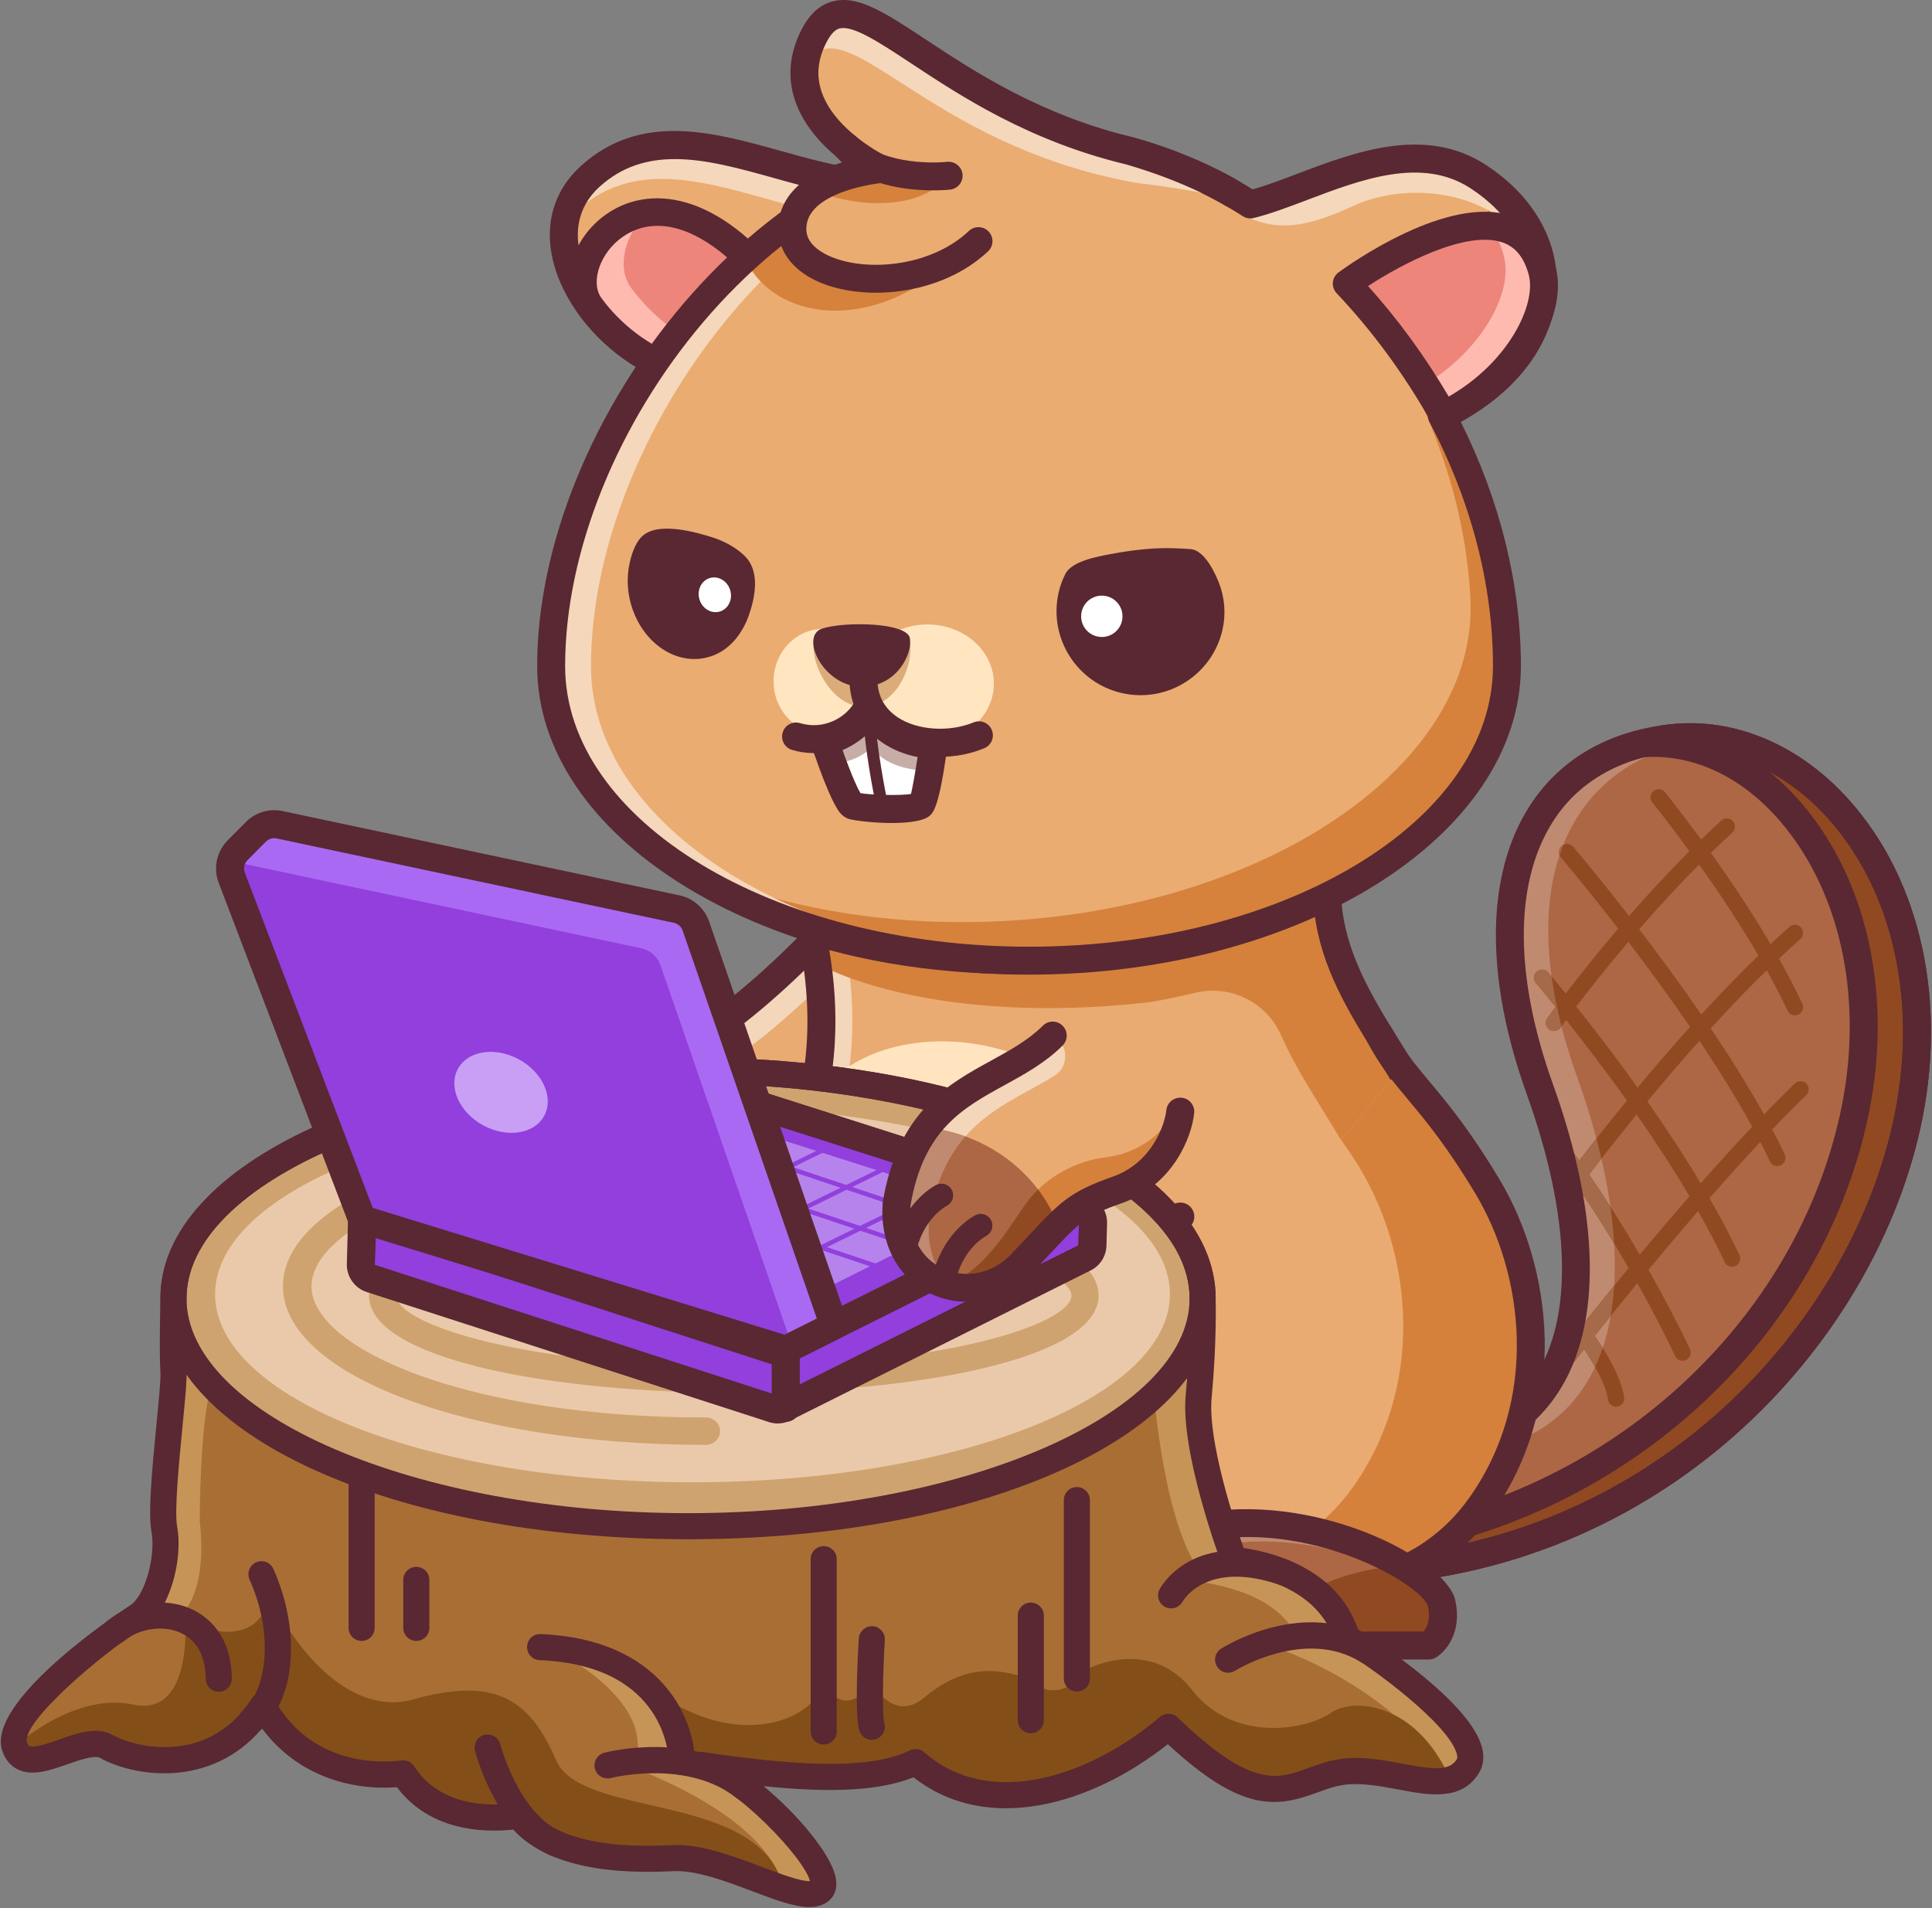 <svg width="1549" height="1530" viewBox="0 0 1549 1530" fill="none" xmlns="http://www.w3.org/2000/svg">
<rect x="0" y="0" width="1549" height="1530" fill="#808080" stroke="none"/>
<g clip-path="url(#clip0_971_2980)">
<path d="M667.026 739.067C667.026 739.067 605.762 807.867 547.644 840.004C556.093 918.54 645.684 935.47 645.684 935.47C678.278 883.829 686.416 818.922 667.036 739.067H667.026Z" fill="#E9AB71"/>
<path d="M565.55 862.986C608.648 839.153 653.428 795.214 673.711 774.07C672.03 762.703 669.943 751.119 667.016 739.078C667.016 739.078 605.752 807.878 547.634 840.015C550.468 866.38 562.519 885.677 577.186 899.846C571.332 889.393 567.076 877.228 565.55 862.997V862.986Z" fill="#F4D6BA"/>
<path d="M645.685 946.691C644.99 946.691 644.294 946.64 643.609 946.494C642.623 946.307 545.714 927.021 536.486 841.208C536.008 836.724 538.271 832.375 542.216 830.185C597.937 799.366 658.048 732.279 658.65 731.604C661.442 728.48 665.781 727.244 669.747 728.179C673.795 729.196 676.95 732.372 677.936 736.431C697.607 817.407 689.946 886.383 655.183 941.47C653.107 944.771 649.505 946.702 645.696 946.702L645.685 946.691ZM559.852 845.931C569.599 897.936 620.794 917.108 640.319 922.599C665.428 878.712 672.217 824.922 660.55 762.36C639.717 783.816 599.95 822.046 559.852 845.931Z" fill="#592832"/>
<path d="M839.44 1329.72H539.765C539.765 1329.72 547.249 1245.71 644.864 1224.03C742.479 1202.34 844.672 1264.68 850.235 1291.78C855.799 1318.88 839.43 1329.72 839.43 1329.72H839.44Z" fill="#AD6745"/>
<path d="M839.44 1329.72H539.765C539.765 1329.72 547.249 1245.71 644.864 1224.03C742.479 1202.34 844.672 1264.68 850.235 1291.78C855.799 1318.88 839.43 1329.72 839.43 1329.72H839.44Z" fill="#AD6745"/>
<path d="M658.222 1240.54C736.094 1223.25 816.821 1259.4 849.145 1288.5C836.803 1260.01 738.752 1203.18 644.874 1224.04C547.259 1245.72 539.774 1329.73 539.774 1329.73H556.684C564.355 1304.13 587.897 1256.17 658.222 1240.54Z" fill="#C08A71"/>
<path d="M850.246 1291.78C848.388 1282.73 835.724 1269.76 816.095 1257.3C812.846 1257.66 809.597 1258.08 806.358 1258.55C769.291 1264.1 745.24 1275.68 729.639 1287.93C715.916 1298.71 699.37 1304.52 682.378 1304.52H546.304C540.74 1319.12 539.765 1329.71 539.765 1329.71H839.44C839.44 1329.71 855.81 1318.87 850.246 1291.77V1291.78Z" fill="#914921"/>
<path d="M839.44 1340.94H539.765C536.609 1340.94 533.62 1339.62 531.481 1337.29C529.364 1334.97 528.305 1331.85 528.585 1328.71C528.679 1327.8 538 1236.26 642.445 1213.09C711.723 1197.67 783.418 1222.72 823.725 1248.84C836.295 1256.97 857.865 1273.09 861.259 1289.53C868.266 1323.67 846.571 1338.46 845.658 1339.08C843.81 1340.31 841.661 1340.94 839.451 1340.94H839.44ZM553.394 1318.5H835.101C837.893 1315.2 842.056 1307.68 839.243 1294.05C838.693 1291.35 832.641 1281.37 811.507 1267.69C774.834 1243.93 709.833 1221.09 647.293 1234.99C580.05 1249.94 559.487 1296.15 553.394 1318.51V1318.5Z" fill="#592832"/>
<path d="M647.75 1340.94C646.692 1340.94 645.612 1340.79 644.553 1340.48C638.606 1338.71 635.232 1332.47 636.986 1326.52C637.63 1324.4 652.899 1274.28 691.908 1260.72C697.783 1258.73 704.167 1261.78 706.191 1267.63C708.236 1273.49 705.132 1279.89 699.278 1281.92C671.469 1291.59 658.629 1332.48 658.515 1332.9C657.051 1337.76 652.598 1340.92 647.75 1340.92V1340.94Z" fill="#592832"/>
<path d="M581.545 1340.94C580.487 1340.94 579.407 1340.79 578.348 1340.48C572.401 1338.71 569.027 1332.47 570.781 1326.52C571.425 1324.4 586.694 1274.28 625.703 1260.72C631.557 1258.73 637.962 1261.78 639.986 1267.63C642.031 1273.49 638.927 1279.89 633.073 1281.92C605.264 1291.59 592.424 1332.48 592.31 1332.9C590.846 1337.76 586.393 1340.92 581.545 1340.92V1340.94Z" fill="#592832"/>
<path d="M1130.09 1166.34C1271.65 1157.1 1289.94 1027.49 1234.6 873.355C1179.27 719.22 1221.76 604.997 1340 591.897C1458.25 578.798 1569.1 721.442 1528.46 903.24C1487.81 1085.04 1316.11 1252.4 1086.32 1260.15L1130.08 1166.34H1130.09Z" fill="#E9AB71"/>
<path d="M1130.09 1166.34C1271.65 1157.1 1289.94 1027.49 1234.6 873.355C1179.27 719.22 1221.76 604.997 1340 591.897C1458.25 578.798 1569.1 721.442 1528.46 903.24C1487.81 1085.04 1316.11 1252.4 1086.32 1260.15L1130.08 1166.34H1130.09Z" fill="#AD6745"/>
<path d="M1164.86 1166.34C1306.42 1157.1 1319.66 1017.18 1264.32 863.048C1209.32 709.847 1256.05 606.429 1372.67 592.198C1361.93 590.818 1351 590.683 1340 591.908C1221.75 605.007 1179.27 719.231 1234.6 873.366C1289.94 1027.5 1271.65 1157.11 1130.09 1166.35L1086.33 1260.16C1098.5 1259.75 1110.49 1258.86 1122.31 1257.59L1164.86 1166.35V1166.34Z" fill="#C08A71"/>
<path d="M1448.31 868.881C1445.79 866.234 1441.67 866.193 1439.04 868.694C1430.99 876.49 1422.68 884.794 1414.32 893.524C1401.63 870.708 1386.87 847.228 1371.6 824.537C1386.04 808.718 1401.19 792.878 1416.5 777.951C1422.51 788.715 1428.12 799.552 1433.18 810.285C1434.3 812.683 1436.66 814.053 1439.12 814.053C1440.05 814.053 1440.98 813.866 1441.91 813.451C1445.17 811.884 1446.57 807.991 1445.04 804.732C1439.38 792.722 1433.03 780.608 1426.28 768.567C1432 763.169 1437.72 757.928 1443.44 752.883C1446.16 750.485 1446.41 746.333 1444.01 743.644C1441.62 740.925 1437.46 740.676 1434.78 743.074C1429.73 747.547 1424.64 752.177 1419.57 756.941C1404.58 731.385 1387.91 706.494 1371.71 683.865C1377.33 678.332 1383.08 672.904 1388.93 667.537C1391.57 665.108 1391.77 660.956 1389.34 658.268C1386.85 655.579 1382.73 655.455 1380.07 657.883C1374.61 662.897 1369.2 668.015 1363.9 673.153C1353.77 659.347 1343.96 646.538 1335.01 635.224C1332.78 632.411 1328.69 631.902 1325.81 634.165C1323 636.397 1322.52 640.486 1324.76 643.331C1333.92 654.956 1344.05 668.16 1354.51 682.443C1337.03 699.923 1320.67 717.746 1306.1 734.458C1280.55 701.511 1261.82 679.537 1261.34 678.955C1259.01 676.205 1254.86 675.893 1252.15 678.249C1249.4 680.616 1249.08 684.706 1251.41 687.446C1251.89 688.017 1271.26 710.739 1297.38 744.548C1279.75 765.256 1265.28 783.556 1255.33 796.531C1246.8 786.047 1241.56 779.985 1241.34 779.726C1238.97 776.975 1234.85 776.664 1232.1 779.02C1229.38 781.387 1229.07 785.508 1231.43 788.217C1231.69 788.507 1237.62 795.473 1247.22 807.264C1243.03 812.891 1240.7 816.15 1240.6 816.306C1238.5 819.243 1239.2 823.333 1242.14 825.409C1243.29 826.239 1244.6 826.623 1245.94 826.623C1247.98 826.623 1250 825.668 1251.27 823.873C1251.37 823.748 1252.9 821.568 1255.69 817.8C1268.85 834.388 1286.13 856.809 1304.38 882.438C1288.31 902.025 1275.11 918.924 1266.2 930.529C1263.17 926.315 1260.19 922.287 1257.25 918.446C1255.08 915.602 1250.96 915.031 1248.09 917.232C1245.21 919.433 1244.67 923.553 1246.87 926.429C1250.45 931.089 1254.16 936.145 1257.93 941.449C1255.21 945.061 1253.71 947.106 1253.61 947.262C1251.47 950.137 1252.07 954.258 1255.01 956.396C1256.16 957.227 1257.5 957.673 1258.84 957.673C1260.89 957.673 1262.87 956.718 1264.15 954.985C1264.21 954.891 1264.79 954.092 1265.81 952.753C1278.97 972.081 1292.77 994.128 1305.78 1016.68C1292.27 1033.04 1280.23 1047.96 1270.48 1060.2C1269.42 1058.89 1268.72 1058.03 1268.56 1057.83C1266.25 1055.05 1262.1 1054.67 1259.36 1056.97C1256.58 1059.27 1256.16 1063.36 1258.47 1066.17C1258.53 1066.23 1259.94 1067.92 1262.08 1070.76C1251.12 1084.6 1244.57 1093.1 1244.32 1093.45C1242.12 1096.32 1242.66 1100.41 1245.5 1102.61C1246.72 1103.54 1248.12 1103.98 1249.5 1103.98C1251.45 1103.98 1253.4 1103.09 1254.71 1101.4C1254.94 1101.08 1260.55 1093.79 1270.04 1081.78C1277.96 1093.48 1287.39 1109.55 1289.25 1122.26C1289.72 1125.52 1292.5 1127.86 1295.7 1127.86C1296.02 1127.86 1296.35 1127.82 1296.66 1127.76C1300.24 1127.25 1302.7 1123.93 1302.19 1120.35C1299.79 1103.87 1287.55 1083.93 1278.54 1071.09C1287.91 1059.33 1299.56 1044.86 1312.74 1028.85C1323.92 1048.79 1334.34 1068.76 1343.06 1087.26C1344.18 1089.66 1346.54 1091.03 1348.96 1091.03C1349.92 1091.03 1350.85 1090.84 1351.78 1090.42C1355.03 1088.86 1356.44 1084.96 1354.91 1081.71C1345.42 1061.58 1333.95 1039.72 1321.65 1018.05C1334.05 1003.1 1347.5 987.194 1361.49 971.053C1369.22 984.693 1376.41 998.374 1382.77 1011.86C1383.89 1014.26 1386.22 1015.63 1388.72 1015.63C1389.61 1015.63 1390.58 1015.44 1391.47 1015.02C1394.76 1013.46 1396.16 1009.56 1394.6 1006.3C1387.51 991.222 1379.37 975.89 1370.61 960.642C1384 945.373 1397.73 930.093 1411.38 915.592C1414.07 920.834 1416.65 926.045 1419.05 931.152C1420.17 933.518 1422.54 934.92 1424.96 934.92C1425.91 934.92 1426.84 934.691 1427.77 934.276C1431.03 932.74 1432.43 928.847 1430.9 925.588C1427.8 919.007 1424.45 912.332 1420.87 905.554C1430.17 895.87 1439.3 886.642 1448.19 878.078C1450.77 875.556 1450.83 871.404 1448.34 868.84L1448.31 868.881ZM1362.27 693.186C1378.47 715.836 1395.02 740.728 1409.81 766.19C1394.22 781.273 1378.78 797.341 1364.02 813.41C1347.02 788.684 1329.71 765.225 1314.24 745.035C1328.65 728.417 1344.88 710.656 1362.26 693.176L1362.27 693.186ZM1263.79 807.026C1273.28 794.569 1287.72 776.197 1305.55 755.166C1320.99 775.428 1338.21 798.815 1355.01 823.385C1339.93 840.128 1325.71 856.705 1312.96 872.047C1294.37 846.003 1276.86 823.385 1263.79 807.026ZM1314.69 1005.98C1301.4 983.198 1287.4 961.026 1274.11 941.76C1282.48 930.768 1295.71 913.744 1312.2 893.576C1326.51 914.18 1341.15 936.456 1354.53 959.137C1340.6 975.143 1327.11 991.025 1314.69 1005.97V1005.98ZM1363.57 948.788C1349.96 925.972 1335.2 903.644 1320.78 883.092C1333.4 867.885 1347.52 851.297 1362.57 834.523C1377.81 857.276 1392.44 880.725 1404.84 903.406C1391.06 917.979 1377.17 933.342 1363.56 948.777L1363.57 948.788Z" fill="#914921"/>
<path d="M1283.92 929.003C1282.67 923.667 1281.37 918.301 1279.92 912.872C1274.65 919.578 1270.02 925.588 1266.18 930.539C1263.15 926.325 1260.17 922.297 1257.23 918.457C1255.16 915.737 1251.28 915.135 1248.45 916.983C1250.08 922.93 1251.59 928.774 1252.96 934.556C1254.58 936.83 1256.25 939.092 1257.91 941.459C1256.82 942.902 1255.96 944.044 1255.29 944.978C1256.18 949.223 1257.01 953.417 1257.75 957.6C1258.13 957.663 1258.49 957.694 1258.84 957.694C1260.89 957.694 1262.87 956.739 1264.14 955.005C1264.21 954.912 1264.79 954.112 1265.81 952.773C1275.11 966.413 1284.69 981.433 1294.11 996.993C1293.57 987.37 1292.58 977.53 1291.14 967.441C1285.42 958.493 1279.7 949.836 1274.11 941.75C1276.86 938.137 1280.18 933.861 1283.92 929.003Z" fill="#A56A49"/>
<path d="M1250.37 685.734C1251.3 682.89 1252.32 680.108 1253.4 677.43C1252.96 677.658 1252.51 677.907 1252.13 678.26C1249.93 680.18 1249.31 683.18 1250.37 685.734Z" fill="#A56A49"/>
<path d="M1294.18 1030.83C1285.32 1041.66 1277.31 1051.63 1270.47 1060.23C1269.41 1058.92 1268.71 1058.06 1268.55 1057.86C1266.5 1055.37 1262.98 1054.83 1260.31 1056.36C1259.7 1059.62 1259.06 1062.81 1258.32 1065.98C1258.35 1066.04 1258.38 1066.14 1258.45 1066.21C1258.51 1066.27 1259.92 1067.96 1262.06 1070.81C1259.03 1074.67 1256.31 1078.09 1253.97 1081.03C1251.45 1088.44 1248.41 1095.47 1244.84 1102.05C1245.03 1102.24 1245.22 1102.47 1245.48 1102.65C1246.7 1103.58 1248.1 1104.02 1249.48 1104.02C1251.43 1104.02 1253.38 1103.13 1254.69 1101.44C1254.92 1101.12 1260.53 1093.83 1270.02 1081.82C1272.93 1086.1 1276.03 1090.95 1278.88 1096.01C1281.15 1091.15 1283.19 1086.08 1284.95 1080.77C1282.75 1077.28 1280.57 1074.03 1278.52 1071.12C1282.43 1066.23 1286.73 1060.83 1291.36 1055.08C1292.73 1047.29 1293.67 1039.2 1294.18 1030.83Z" fill="#A56A49"/>
<path d="M1247.21 807.275C1243.02 812.901 1240.69 816.16 1240.59 816.316C1238.49 819.254 1239.19 823.343 1242.13 825.419C1243.28 826.25 1244.59 826.634 1245.93 826.634C1247.97 826.634 1249.99 825.679 1251.26 823.883C1251.3 823.821 1251.52 823.499 1251.94 822.928C1248.39 809.06 1245.74 795.67 1243.99 782.83C1242.36 780.909 1241.43 779.83 1241.34 779.726C1238.97 776.975 1234.85 776.664 1232.1 779.02C1229.38 781.387 1229.07 785.508 1231.43 788.217C1231.69 788.508 1237.62 795.473 1247.22 807.265L1247.21 807.275Z" fill="#A56A49"/>
<path d="M1340.02 591.887C1332.48 592.717 1326.18 595.115 1319.28 596.745C1427.46 597.7 1523.44 729.403 1485.93 897.147C1448.97 1062.49 1299.24 1213.78 1096.8 1237.75L1086.31 1260.15C1316.11 1252.39 1487.81 1085.06 1528.46 903.261C1569.09 721.462 1458.26 578.797 1340 591.897L1340.02 591.887Z" fill="#914921"/>
<path d="M1086.31 1271.36C1082.56 1271.36 1079.04 1269.48 1076.95 1266.33C1074.8 1263.06 1074.49 1258.92 1076.15 1255.38L1086.62 1232.99C1088.26 1229.48 1091.61 1227.06 1095.48 1226.6C1280.11 1204.74 1436.18 1068.26 1474.99 894.697C1494.9 805.676 1477.42 717.798 1428.24 659.607C1397.82 623.629 1359.28 605.1 1320.39 606.979C1314.1 607.249 1309.51 603.097 1308.69 597.367C1307.87 591.617 1311.57 586.177 1317.23 584.849C1325.46 582.918 1331.3 581.548 1338.78 580.728C1390.57 574.946 1442.82 597.035 1482.42 641.265C1540.61 706.203 1561.92 805.043 1539.42 905.668C1500.19 1081.12 1332.08 1263.06 1086.71 1271.34H1086.32L1086.31 1271.36ZM1418.6 618.802C1428 626.39 1436.98 635.193 1445.37 645.137C1499.07 708.653 1518.33 803.766 1496.88 899.596C1456.67 1079.48 1297.06 1221.5 1107.03 1247.76C1329.55 1230.54 1481.3 1062.76 1517.53 900.8C1538.43 807.233 1519.06 715.815 1465.71 656.264C1451.51 640.424 1435.56 627.833 1418.61 618.802H1418.6Z" fill="#592832"/>
<path d="M1086.33 1271.38C1082.58 1271.38 1079.06 1269.5 1076.97 1266.35C1074.82 1263.1 1074.51 1258.96 1076.17 1255.42L1119.92 1161.59C1121.64 1157.86 1125.27 1155.4 1129.36 1155.13C1176.29 1152.07 1210.28 1134.99 1230.39 1104.33C1261.74 1056.54 1259.47 975.859 1224.04 877.144C1190.64 784.137 1191.14 702.695 1225.41 647.784C1249.31 609.481 1288.51 586.291 1338.76 580.748C1390.67 574.998 1442.84 597.118 1482.43 641.306C1540.62 706.245 1561.91 805.064 1539.42 905.679C1500.19 1081.11 1332.08 1263.07 1086.73 1271.37H1086.34L1086.33 1271.38ZM1137.5 1177.02L1104.4 1247.98C1328.34 1231.86 1481.14 1063.39 1517.52 900.8C1538.42 807.254 1519.06 715.836 1465.72 656.295C1430.98 617.525 1385.3 598.146 1341.24 603.055C1298.05 607.841 1264.58 627.418 1244.47 659.669C1213.91 708.622 1214.15 783.182 1245.18 869.556C1283.06 975.07 1284.47 1062.82 1249.16 1116.65C1225.99 1151.97 1188.45 1172.26 1137.51 1177.01L1137.5 1177.02Z" fill="#592832"/>
<path d="M631.235 938.906C538.489 996.121 499.771 1219.7 675.413 1277.62C805.736 1314.2 836.202 1208.27 839.732 1181.08C851.067 1093.67 729.245 965.635 631.235 938.896V938.906Z" fill="#E9AB71"/>
<path d="M698.26 1277.62C528.264 1221.56 559.062 1010.35 645.29 944.947C639.124 942.57 633.021 940.546 627 938.906C534.253 996.121 495.535 1219.7 671.178 1277.62C695.852 1284.54 716.934 1286.36 734.943 1284.57C723.681 1283.56 711.495 1281.34 698.25 1277.62H698.26Z" fill="#F4D6BA"/>
<path d="M726.006 1296.47C709.388 1296.47 691.482 1293.79 672.382 1288.43C597.718 1263.83 551.941 1208.4 542.983 1132.21C533.454 1051.41 568.871 964.213 625.35 929.356C627.997 927.747 631.204 927.259 634.204 928.1C735.048 955.597 863.014 1088.94 850.88 1182.53C850.039 1188.91 841.372 1245.85 793.81 1277.27C774.451 1290.06 751.749 1296.48 726.027 1296.48L726.006 1296.47ZM633.062 951.123C586.684 983.001 557.08 1060.09 565.259 1129.57C569.837 1168.4 590.68 1237.87 678.932 1266.96C720.557 1278.62 755.216 1275.83 781.426 1258.53C821.348 1232.15 828.334 1181.75 828.614 1179.63C839.036 1099.31 724.169 979.015 633.073 951.113L633.062 951.123Z" fill="#592832"/>
<path d="M1063.9 714.113C997.989 749.094 912.207 770.239 818.412 770.239C757.999 770.239 700.929 761.457 650.336 745.866C659.398 786.619 666.685 854.017 639.209 919.277C595.768 1022.46 525.162 1247.83 842.857 1247.83C1042.88 1247.83 1195.8 1053.23 1146.5 902.991C1122.93 842.703 1064.92 790.106 1063.9 714.113Z" fill="#E9AB71"/>
<path d="M664.069 919.277C689.957 857.785 684.985 794.414 676.743 753.205C667.765 750.952 658.952 748.513 650.336 745.855C659.398 786.608 666.685 854.006 639.209 919.266C595.768 1022.45 525.162 1247.82 842.857 1247.82C846.21 1247.82 849.542 1247.76 852.864 1247.64C552.265 1240.68 621.313 1020.81 664.069 919.266V919.277Z" fill="#F4D6BA"/>
<path d="M1022.81 1190.84C965.582 1143.71 922.598 1067.35 913.754 974.084C899.087 819.451 696.788 797.964 649.724 888.438C646.994 898.704 643.537 909.021 639.209 919.287C595.768 1022.47 525.162 1247.84 842.857 1247.84C910.152 1247.84 972.09 1225.79 1022.81 1190.85V1190.84Z" fill="#FFE4BF"/>
<path d="M915.82 1239.06C920.345 1237.96 924.819 1236.73 929.262 1235.45C930.507 1235.08 931.743 1234.69 932.988 1234.3C936.165 1233.34 939.331 1232.33 942.465 1231.26C943.898 1230.78 945.32 1230.29 946.742 1229.78C949.815 1228.69 952.866 1227.55 955.897 1226.36C957.143 1225.88 958.399 1225.41 959.645 1224.9C968.042 1221.51 976.253 1217.77 984.256 1213.72C985.46 1213.11 986.643 1212.47 987.848 1211.85C990.661 1210.39 993.442 1208.89 996.204 1207.36C997.543 1206.61 998.882 1205.85 1000.21 1205.08C1002.92 1203.53 1005.6 1201.92 1008.24 1200.29C1009.42 1199.57 1010.59 1198.87 1011.75 1198.13C1015.49 1195.76 1019.19 1193.35 1022.82 1190.85C1019.53 1188.14 1016.3 1185.33 1013.11 1182.42C1012.18 1181.57 1011.28 1180.68 1010.35 1179.82C1008.09 1177.7 1005.84 1175.56 1003.64 1173.35C1002.63 1172.35 1001.64 1171.3 1000.65 1170.27C998.56 1168.11 996.484 1165.92 994.439 1163.68C993.453 1162.6 992.487 1161.49 991.512 1160.39C989.508 1158.11 987.536 1155.8 985.585 1153.43C954.787 1116.11 931.244 1068.65 919.795 1013.9C902.242 1039.62 873.718 1095.66 890.17 1171.19C892.537 1182.05 885.478 1192.74 874.641 1195.21C778.874 1216.99 679.442 1199.48 610.456 1135.79L609.47 1135.61C630.728 1198.6 694.369 1247.83 842.868 1247.83C868.04 1247.83 892.464 1244.75 915.83 1239.05L915.82 1239.06Z" fill="#DAAA7A"/>
<path d="M664.069 919.277C673.163 897.666 678.394 875.847 681.072 854.816C667.806 863.349 656.938 874.57 649.724 888.427C649.091 890.825 648.406 893.223 647.679 895.621C647.503 896.223 647.306 896.825 647.119 897.417C646.579 899.181 646.008 900.946 645.416 902.71C645.157 903.479 644.897 904.247 644.627 905.015C644.046 906.696 643.434 908.388 642.811 910.07C642.541 910.786 642.292 911.492 642.012 912.208C641.109 914.565 640.174 916.921 639.188 919.267C595.747 1022.45 525.141 1247.82 842.837 1247.82C845.992 1247.82 849.127 1247.73 852.262 1247.62C552.348 1240.39 621.324 1020.74 664.049 919.267L664.069 919.277Z" fill="#FFF6EB"/>
<path d="M1146.5 902.99C1127.27 853.778 1085.1 809.693 1069.68 753.827C1068.9 750.952 1068.19 748.035 1067.55 745.098C1067.44 744.61 1067.33 744.122 1067.22 743.634C1066.59 740.634 1066.03 737.603 1065.56 734.52C1065.56 734.458 1065.55 734.396 1065.54 734.333C1065.12 731.458 1064.8 728.531 1064.53 725.593C1064.46 724.856 1064.4 724.109 1064.34 723.362C1064.11 720.31 1063.93 717.227 1063.89 714.103C997.979 749.084 912.197 770.228 818.402 770.228C757.989 770.228 700.919 761.446 650.326 745.855C650.752 747.765 651.167 749.748 651.582 751.762C651.696 752.343 651.821 752.935 651.935 753.526C652.257 755.135 652.568 756.775 652.88 758.447C652.984 758.997 653.087 759.537 653.181 760.087C653.565 762.215 653.928 764.405 654.291 766.626C654.374 767.176 654.457 767.747 654.551 768.308C654.779 769.823 655.008 771.359 655.226 772.917C716.313 803.362 813.866 816.036 922.245 803.455C934.411 801.337 946.348 798.888 957.984 796.054C986.27 789.182 1015.41 803.382 1027.1 830.039C1046.23 873.635 1078.1 911.045 1094.11 951.995C1119 1027.84 1092.33 1114.98 1034.1 1182.7C1127.05 1112.8 1177.96 998.862 1146.49 902.97L1146.5 902.99Z" fill="#D5813C"/>
<path d="M842.857 1259.05C729.641 1259.05 653.263 1230.47 615.832 1174.11C576.803 1115.34 581.204 1028.14 628.86 914.917C654.602 853.789 648.789 790.573 639.385 748.305C638.513 744.403 639.79 740.333 642.727 737.614C645.665 734.915 649.921 734.022 653.637 735.133C705.091 750.994 760.522 759.018 818.422 759.018C906.716 759.018 992.02 739.545 1058.65 704.21C1062.12 702.384 1066.28 702.498 1069.63 704.47C1072.99 706.463 1075.07 710.075 1075.12 713.978C1075.73 759.942 1099.3 797.86 1122.07 834.533C1134.93 855.211 1148.22 876.594 1156.94 898.911C1179.79 968.489 1163.4 1048.58 1112.22 1119.25C1048.82 1206.8 948.112 1259.05 842.847 1259.05H842.857ZM664.879 761.748C672.435 806.144 674.034 865.497 649.547 923.647C604.975 1029.49 599.92 1109.6 634.527 1161.71C667.515 1211.41 737.623 1236.61 842.847 1236.61C940.939 1236.61 1034.84 1187.82 1094.05 1106.08C1140.95 1041.31 1156.19 968.552 1135.83 906.499C1128.05 886.683 1115.9 867.106 1103.02 846.377C1081.39 811.583 1059.13 775.761 1053.84 731.749C944.333 784.075 790.624 795.743 664.868 761.748H664.879Z" fill="#592832"/>
<path d="M1123.02 856.488C1133.11 869.442 1176.11 923.917 1192.52 951.269C1235.96 1023.68 1244.41 1127.46 1186.49 1208.31C1128.57 1289.16 1011.5 1291.58 958.979 1225.21C881.242 1126.98 910.732 1038.47 931.98 998.26C1024.87 985.638 1071.83 918.167 1123.02 856.488Z" fill="#E9AB71"/>
<path d="M960.846 1188.17C918.568 1106.55 931.979 1041.07 953.383 997.991C957.867 988.97 950.715 978.642 940.657 979.171H940.387C915.838 1017.47 879.009 1103.19 948.224 1207.6C982.551 1259.37 1054.6 1277.1 1116.03 1252.97C1054.27 1266.84 988.406 1241.37 960.846 1188.17Z" fill="#F4D6BA"/>
<path d="M1192.52 951.259C1176.11 923.908 1133.11 869.443 1123.02 856.478C1107.15 875.609 1091.68 895.279 1075.12 913.714C1081.04 922.112 1086.29 929.918 1090.09 936.26C1133.53 1008.67 1141.98 1112.45 1084.06 1193.3C1060.44 1226.28 1026.96 1246.2 992.051 1253.74C1050.9 1288.24 1138.76 1274.93 1186.49 1208.3C1244.41 1127.45 1235.97 1023.66 1192.52 951.259Z" fill="#D5813C"/>
<path d="M1062.11 1283.42C1016.69 1283.42 976.075 1264.89 950.187 1232.17C839.908 1092.82 936.61 969.58 937.596 968.366C941.468 963.549 948.526 962.802 953.363 966.674C958.18 970.545 958.948 977.604 955.097 982.441C951.516 986.915 868.848 1093.23 967.781 1218.24C990.047 1246.34 1026.5 1261.41 1065.58 1260.95C1110.45 1259.87 1151.21 1238.31 1177.38 1201.77C1234.68 1121.82 1221.44 1021.24 1182.92 957.03C1159.93 918.728 1142.88 898.351 1129.18 881.961C1116.98 867.367 1106.43 854.755 1096.14 835.178C1093.25 829.707 1095.35 822.919 1100.86 820.033C1106.35 817.116 1113.11 819.244 1116 824.746C1125.2 842.205 1134.56 853.395 1146.4 867.574C1160.61 884.546 1178.28 905.669 1202.17 945.508C1244.48 1015.99 1258.86 1126.62 1195.64 1214.84C1165.33 1257.15 1118.13 1282.16 1066.14 1283.39C1064.79 1283.43 1063.47 1283.43 1062.13 1283.43L1062.11 1283.42Z" fill="#592832"/>
<path d="M1145.46 1319.34H858.239C858.239 1319.34 865.412 1244.52 958.968 1225.21C1052.52 1205.9 1150.47 1261.42 1155.81 1285.55C1161.14 1309.69 1145.45 1319.34 1145.45 1319.34H1145.46Z" fill="#AD6745"/>
<path d="M1145.46 1319.34H858.239C858.239 1319.34 865.412 1244.52 958.968 1225.21C1052.52 1205.9 1150.47 1261.42 1155.81 1285.55C1161.14 1309.69 1145.45 1319.34 1145.45 1319.34H1145.46Z" fill="#AD6745"/>
<path d="M971.767 1239.91C1046.4 1224.51 1123.77 1256.71 1154.75 1282.62C1142.93 1257.25 1048.94 1206.64 958.968 1225.21C865.412 1244.52 858.239 1319.34 858.239 1319.34H874.453C881.802 1296.53 904.369 1253.82 971.767 1239.91Z" fill="#C08A71"/>
<path d="M1155.82 1285.54C1154.03 1277.49 1141.9 1265.93 1123.08 1254.84C1119.97 1255.16 1116.85 1255.53 1113.75 1255.96C1078.23 1260.9 1055.16 1271.22 1040.22 1282.13C1027.06 1291.73 1011.22 1296.9 994.926 1296.9H864.509C859.174 1309.9 858.25 1319.33 858.25 1319.33H1145.47C1145.47 1319.33 1161.15 1309.68 1155.83 1285.54H1155.82Z" fill="#914921"/>
<path d="M1145.46 1330.56H858.24C855.084 1330.56 852.053 1329.23 849.936 1326.9C847.798 1324.54 846.759 1321.43 847.071 1318.27C847.144 1317.45 856.195 1234.96 956.717 1214.23C1053.02 1194.34 1159.38 1249.61 1166.79 1283.13C1172.35 1308.35 1159.69 1323.77 1151.33 1328.91C1149.56 1330 1147.54 1330.57 1145.46 1330.57V1330.56ZM872.243 1308.12H1141.32C1143.78 1305.31 1147.32 1299.09 1144.86 1287.97C1140.93 1271.21 1051.25 1217.61 961.242 1236.18C898.858 1249.07 878.627 1287.95 872.232 1308.11L872.243 1308.12Z" fill="#592832"/>
<path d="M961.73 1330.56C960.599 1330.56 959.446 1330.39 958.315 1330.03C952.398 1328.15 949.16 1321.84 951.038 1315.92C951.661 1314 966.453 1268.81 1004.13 1256.66C1010.13 1254.74 1016.36 1258.01 1018.26 1263.89C1020.18 1269.78 1016.93 1276.12 1011.04 1278.02C984.629 1286.54 972.536 1322.39 972.422 1322.75C970.906 1327.52 966.494 1330.56 961.73 1330.56Z" fill="#592832"/>
<path d="M898.287 1330.56C897.155 1330.56 895.993 1330.37 894.861 1330.01C888.965 1328.11 885.716 1321.82 887.595 1315.92C888.218 1314 903.03 1268.81 940.69 1256.66C946.544 1254.69 952.918 1257.99 954.817 1263.89C956.737 1269.78 953.488 1276.12 947.592 1278.02C920.988 1286.61 909.092 1322.43 908.978 1322.78C907.432 1327.54 903.03 1330.57 898.287 1330.57V1330.56Z" fill="#592832"/>
<path d="M797.869 1036.3C798.212 1036.78 798.565 1037.26 798.907 1037.73C798.554 1037.27 798.212 1036.79 797.869 1036.3Z" fill="#D5813C"/>
<path d="M794.319 1030.76C794.859 1031.69 795.42 1032.61 795.98 1033.49C795.42 1032.6 794.859 1031.74 794.319 1030.76Z" fill="#D5813C"/>
<path d="M964.199 1040.97C964.199 940.069 779.495 858.273 551.64 858.273C323.785 858.273 139.08 940.069 139.08 1040.97C139.08 1040.97 138.032 1085.51 139.08 1100.23C140.129 1114.95 127.506 1203.3 131.71 1225.95C135.925 1248.6 126.448 1285.98 109.611 1296.17C92.774 1306.36 2.259 1372.05 11.736 1400.37C21.213 1428.68 65.412 1389.04 85.404 1400.37C105.397 1411.69 171.705 1427.55 210.641 1367.52C238.003 1416.23 287.465 1426.42 323.255 1421.89C347.462 1459.26 391.661 1459.26 415.867 1455.86C441.122 1488.7 496.905 1492.1 539.007 1489.83C581.109 1487.57 642.145 1529.48 657.933 1515.88C673.721 1502.29 598.994 1421.87 562.155 1415.08C658.981 1429.79 706.128 1426.4 734.123 1412.81C794.743 1466.04 882.103 1430.94 936.827 1384.5C1018.91 1463.78 1036.81 1426.4 1075.76 1420.73C1114.69 1415.07 1159.95 1443.38 1176.79 1416.21C1193.62 1389.02 1099.96 1324.47 1079.96 1313.14C1063.12 1255.38 989.444 1250.85 989.444 1250.85C989.444 1250.85 956.819 1163.65 961.023 1119.47C965.237 1075.3 964.179 1040.96 964.179 1040.96L964.199 1040.97Z" fill="#996739"/>
<path d="M964.199 1040.97C964.199 940.069 779.495 858.273 551.64 858.273C323.785 858.273 139.08 940.069 139.08 1040.97C139.08 1040.97 138.032 1085.51 139.08 1100.23C140.129 1114.95 127.506 1203.3 131.71 1225.95C135.925 1248.6 126.448 1285.98 109.611 1296.17C92.774 1306.36 2.259 1372.05 11.736 1400.37C21.213 1428.68 65.412 1389.04 85.404 1400.37C105.397 1411.69 171.705 1427.55 210.641 1367.52C238.003 1416.23 287.465 1426.42 323.255 1421.89C347.462 1459.26 391.661 1459.26 415.867 1455.86C441.122 1488.7 496.905 1492.1 539.007 1489.83C581.109 1487.57 642.145 1529.48 657.933 1515.88C673.721 1502.29 598.994 1421.87 562.155 1415.08C658.981 1429.79 706.128 1426.4 734.123 1412.81C794.743 1466.04 882.103 1430.94 936.827 1384.5C1018.91 1463.78 1036.81 1426.4 1075.76 1420.73C1114.69 1415.07 1159.95 1443.38 1176.79 1416.21C1193.62 1389.02 1099.96 1324.47 1079.96 1313.14C1063.12 1255.38 989.444 1250.85 989.444 1250.85C989.444 1250.85 956.819 1163.65 961.023 1119.47C965.237 1075.3 964.179 1040.96 964.179 1040.96L964.199 1040.97Z" fill="#A96E34"/>
<path d="M142.174 1297.18C142.174 1297.18 167.149 1283.32 160.132 1219.14C160.838 1129.29 169.952 1110.41 169.952 1110.41L138.614 1077.55C138.614 1086.61 138.718 1095.17 139.081 1100.21C140.129 1114.93 127.507 1203.28 131.711 1225.93C135.925 1248.58 126.448 1285.96 109.612 1296.15C101.609 1300.99 77.018 1318.38 54.389 1338.31L52.78 1345.98C81.658 1311.11 111.21 1289.93 142.174 1297.18Z" fill="#C79457"/>
<path d="M657.943 1515.88C673.732 1502.29 599.005 1421.87 562.166 1415.08C563.525 1415.28 564.761 1415.45 566.1 1415.65C556.685 1411.81 549.118 1406.01 546.678 1397.17C529.011 1332.97 440.438 1321.07 440.438 1321.07C440.438 1321.07 524.745 1360.05 509.517 1411.92L497.124 1413.46C497.124 1413.46 613.942 1451.33 628.485 1514.31C641.844 1518.63 652.556 1520.51 657.933 1515.88H657.943Z" fill="#C79457"/>
<path d="M955.574 1267.52C948.982 1266.82 944.727 1266.71 944.727 1266.71C944.727 1266.71 940.523 1275.9 955.574 1267.52Z" fill="#C98750"/>
<path d="M1176.8 1416.21C1193.63 1389.02 1099.97 1324.47 1079.97 1313.14C1063.13 1255.38 989.455 1250.85 989.455 1250.85C989.455 1250.85 956.83 1163.65 961.034 1119.47C965.248 1075.3 964.19 1040.96 964.19 1040.96C964.19 1017.69 954.266 995.468 936.36 974.999L925.243 1118.5C925.243 1118.5 933.859 1227.03 964.19 1262.18C960.733 1264.5 957.951 1266.19 955.564 1267.52C977.372 1269.85 1025.94 1278.93 1040.65 1314.27L1013.22 1317.76C1013.22 1317.76 1112.75 1345.86 1162.82 1426.67C1168.48 1425.01 1173.27 1421.85 1176.78 1416.2L1176.8 1416.21Z" fill="#C79457"/>
<path d="M1067.35 1373.17C1048.4 1386.76 989.466 1398.08 955.793 1355.05C922.12 1312.01 872.648 1337.84 872.648 1337.84C872.648 1337.84 849.5 1370.9 824.858 1345.99C800.392 1337.68 773.725 1333.53 740.052 1361.84C715.845 1381.09 699.009 1349.38 699.009 1349.38C699.009 1349.38 679.016 1381.09 660.415 1349.38C651.291 1381.09 586.394 1406.01 516.328 1349.38C534.846 1373.34 548.891 1395.59 551.839 1413.63L562.188 1415.08C659.014 1429.8 706.161 1426.4 734.156 1412.81C794.776 1466.04 882.135 1430.94 936.86 1384.5C1018.95 1463.78 1036.84 1426.4 1075.79 1420.74C1106.62 1416.26 1141.36 1432.98 1162.87 1426.69C1135.6 1364.45 1084.29 1361.04 1067.37 1373.18L1067.35 1373.17Z" fill="#844E18"/>
<path d="M445.814 1411.22C424.182 1360.94 395.885 1345.24 333.791 1361.85C292.748 1375.43 247.138 1342.22 216.039 1279.17C205.991 1329.38 148.537 1299.47 148.537 1299.47C148.537 1299.47 154.515 1376.94 106.808 1366.71C59.101 1356.48 11.736 1400.35 11.736 1400.35C21.203 1428.66 65.412 1389.02 85.404 1400.35C105.397 1411.67 171.705 1427.53 210.641 1367.5C238.003 1416.21 287.475 1426.4 323.255 1421.86C347.462 1459.24 391.661 1459.24 415.867 1455.84C441.122 1488.68 496.905 1492.08 539.007 1489.81C566.722 1488.32 602.575 1505.91 628.391 1514.27C610.236 1435.38 466.439 1459.17 445.804 1411.21L445.814 1411.22Z" fill="#844E18"/>
<path d="M551.641 1223.68C779.491 1223.68 964.2 1141.88 964.2 1040.97C964.2 940.072 779.491 858.273 551.641 858.273C323.79 858.273 139.081 940.072 139.081 1040.97C139.081 1141.88 323.79 1223.68 551.641 1223.68Z" fill="#CFA36F"/>
<path d="M555.231 1188.44C766.622 1188.44 937.989 1120.93 937.989 1037.66C937.989 954.394 766.622 886.892 555.231 886.892C343.839 886.892 172.473 954.394 172.473 1037.66C172.473 1120.93 343.839 1188.44 555.231 1188.44Z" fill="#EAC9AB"/>
<path d="M648.966 1529.06C636.853 1529.06 621.376 1523.21 603.408 1516.42C582.149 1508.39 557.756 1499.18 539.58 1500.29C477.891 1503.42 434.751 1492.39 411.51 1466.94C385.383 1469.61 344.122 1467.25 318.213 1432.91C282.557 1435.75 238.545 1424.31 210.062 1385.83C168.24 1435.08 105.876 1423.99 80.237 1409.46C75.805 1406.93 63.265 1411.31 54.131 1414.52C40.263 1419.4 25.938 1424.42 14.229 1418.68C8.354 1415.81 4.171 1410.76 1.804 1403.68C-11.97 1362.5 103.032 1287.94 104.205 1287.23C115.841 1280.18 125.183 1248.01 121.425 1227.88C118.758 1213.58 121.592 1181.36 125.567 1140.72C127.249 1123.53 128.982 1105.74 128.65 1100.97C127.571 1085.94 128.577 1042.56 128.629 1040.73C128.629 932.668 314.434 847.821 551.631 847.821C788.828 847.821 974.457 932.575 974.654 1040.81C974.748 1043.63 975.568 1077.17 971.457 1120.48C968.135 1155.34 989.996 1221.03 997.075 1241.18C1016.75 1243.92 1071.55 1255.98 1088.76 1306.33C1106.05 1317.26 1179.1 1365.38 1188.25 1401.16C1190.71 1410.77 1188.21 1417.65 1185.67 1421.72C1171.73 1444.23 1145.82 1439.42 1120.83 1434.72C1106.14 1431.97 1090.95 1429.17 1077.27 1431.1C1069.79 1432.19 1063.02 1434.68 1055.85 1437.32C1023.41 1449.22 995.487 1453.41 936.331 1398.44C875.586 1446.57 791.963 1471.73 732.423 1425C706.13 1435.52 668.45 1437.86 612.22 1432.1C639.157 1454.34 664.516 1484.74 669.498 1503.18C672.675 1514.86 667.889 1521.12 664.754 1523.82C660.447 1527.52 655.142 1529.05 648.956 1529.05L648.966 1529.06ZM542.393 1479.29C564.285 1479.29 588.917 1488.59 610.819 1496.84C623.576 1501.66 641.69 1508.59 649.413 1508.26C645.198 1490.18 588.813 1430.64 560.278 1425.36C554.662 1424.32 550.915 1418.98 551.87 1413.34C552.815 1407.69 558.202 1404.02 563.745 1404.73C649.672 1417.77 700.774 1417.41 729.589 1403.4C733.326 1401.54 737.914 1402.14 741.049 1404.94C793.832 1451.31 874.05 1424.11 930.082 1376.51C934.172 1373.05 940.265 1373.21 944.116 1376.97C1003.49 1434.3 1024.44 1426.58 1048.65 1417.66C1056.52 1414.77 1064.66 1411.79 1074.29 1410.39C1091.32 1407.87 1109.09 1411.19 1124.71 1414.13C1147.52 1418.42 1161.79 1420.54 1167.93 1410.69C1168.48 1409.77 1168.51 1408.31 1168.01 1406.33C1161.93 1382.57 1099.16 1336.02 1074.82 1322.25C1072.45 1320.9 1070.7 1318.69 1069.93 1316.06C1055.39 1266.19 989.487 1261.34 988.834 1261.28C984.723 1261.02 981.131 1258.37 979.689 1254.52C978.318 1250.86 946.265 1164.52 950.655 1118.49C954.745 1075.56 953.78 1041.62 953.78 1041.28V1040.96C953.78 947.595 769.636 868.716 551.663 868.716C333.689 868.716 149.566 947.595 149.566 1040.96C149.566 1041.66 148.549 1085.41 149.545 1099.48C149.981 1105.7 148.705 1119.27 146.411 1142.74C143.587 1171.78 139.695 1211.51 142.03 1224.03C146.94 1250.37 135.989 1292.41 115.062 1305.1C81.95 1325.17 16.492 1381.53 21.683 1397.02C22.046 1398.1 22.648 1399.47 23.457 1399.87C27.454 1401.75 39.318 1397.51 47.228 1394.76C62.248 1389.45 77.85 1383.98 90.586 1391.24C104.859 1399.31 165.489 1417.97 201.903 1361.82C203.896 1358.73 206.979 1357.24 211.006 1357.05C214.67 1357.16 218.013 1359.19 219.798 1362.38C249.973 1416.15 305.59 1413.57 321.981 1411.49C326.05 1410.99 329.921 1412.81 332.07 1416.19C353.163 1448.77 392.773 1448.55 414.437 1445.49C418.34 1444.96 421.9 1446.5 424.184 1449.47C441.612 1472.1 481.15 1482.53 538.48 1479.37C539.777 1479.32 541.085 1479.28 542.424 1479.28L542.393 1479.29Z" fill="#592832"/>
<path d="M551.641 1234.13C314.433 1234.13 128.639 1149.28 128.639 1040.97C128.639 932.668 314.444 847.821 551.641 847.821C788.838 847.821 974.664 932.668 974.664 1040.97C974.664 1149.28 788.859 1234.13 551.641 1234.13ZM551.641 868.726C333.688 868.726 149.544 947.605 149.544 1040.97C149.544 1134.34 333.688 1213.22 551.641 1213.22C769.593 1213.22 953.758 1134.34 953.758 1040.97C953.758 947.605 769.614 868.726 551.641 868.726Z" fill="#592832"/>
<path d="M175.401 1356.45C169.671 1356.45 165 1351.83 164.949 1346.1C164.762 1327.97 157.869 1315.21 144.987 1309.24C131.026 1302.71 111.761 1305.51 99.294 1315.83C94.82 1319.52 88.239 1318.89 84.564 1314.46C80.859 1310.01 81.482 1303.43 85.935 1299.73C104.577 1284.24 132.531 1280.35 153.79 1290.26C165.613 1295.73 185.522 1310.27 185.844 1345.88C185.896 1351.66 181.266 1356.39 175.495 1356.45H175.381H175.401Z" fill="#592832"/>
<path d="M445.814 1488.63C444.444 1488.63 443.064 1488.36 441.725 1487.79C398.294 1469.39 381.53 1406.41 380.835 1403.75C379.392 1398.17 382.734 1392.46 388.329 1390.99C393.945 1389.66 399.643 1392.92 401.086 1398.48C401.232 1399.04 415.992 1454.19 449.894 1468.52C455.208 1470.76 457.7 1476.92 455.437 1482.25C453.745 1486.22 449.873 1488.63 445.804 1488.63H445.814Z" fill="#592832"/>
<path d="M597.717 1444.38C595.403 1444.38 593.088 1443.63 591.147 1442.06C551.463 1410.02 490.376 1425.42 489.732 1425.59C484.148 1426.96 478.418 1423.69 476.975 1418.11C475.512 1412.52 478.833 1406.81 484.418 1405.34C487.314 1404.57 556.259 1386.99 604.278 1425.8C608.783 1429.43 609.478 1436.01 605.845 1440.51C603.779 1443.08 600.759 1444.39 597.707 1444.39L597.717 1444.38Z" fill="#592832"/>
<path d="M546.679 1423.27C540.918 1423.27 536.226 1418.61 536.226 1412.83C536.205 1409.68 534.856 1335.27 432.642 1331.09C426.861 1330.85 422.366 1325.98 422.605 1320.21C422.844 1314.43 427.546 1309.86 433.483 1310.17C531.119 1314.17 557.069 1379.04 557.142 1412.79C557.163 1418.55 552.492 1423.27 546.71 1423.27H546.689H546.679Z" fill="#592832"/>
<path d="M289.936 1315.66C284.154 1315.66 279.483 1310.99 279.483 1305.21V1188.44C279.483 1182.65 284.154 1177.98 289.936 1177.98C295.718 1177.98 300.389 1182.65 300.389 1188.44V1305.21C300.389 1310.99 295.718 1315.66 289.936 1315.66Z" fill="#592832"/>
<path d="M333.782 1315.66C328 1315.66 323.329 1310.99 323.329 1305.21V1266.71C323.329 1260.93 328 1256.26 333.782 1256.26C339.564 1256.26 344.235 1260.93 344.235 1266.71V1305.21C344.235 1310.99 339.564 1315.66 333.782 1315.66Z" fill="#592832"/>
<path d="M660.393 1398.73C654.612 1398.73 649.94 1394.06 649.94 1388.27V1250.11C649.94 1244.33 654.612 1239.66 660.393 1239.66C666.175 1239.66 670.846 1244.33 670.846 1250.11V1388.27C670.846 1394.06 666.175 1398.73 660.393 1398.73Z" fill="#592832"/>
<path d="M698.987 1394.97C694.441 1394.97 690.268 1391.99 688.929 1387.41C685.202 1374.58 687.683 1327.71 688.545 1313.64C688.887 1307.88 694.275 1303.5 699.6 1303.84C705.381 1304.18 709.762 1309.14 709.419 1314.9C707.8 1341.99 707.177 1375.18 709.035 1381.57C710.644 1387.11 707.447 1392.93 701.904 1394.54C700.918 1394.81 699.952 1394.96 698.987 1394.96V1394.97Z" fill="#592832"/>
<path d="M938.925 1289.58C937.244 1289.58 935.552 1289.17 933.984 1288.32C928.95 1285.58 927.019 1279.37 929.697 1274.29C930.777 1272.24 957.049 1224.38 1033.83 1251.3C1039.29 1253.22 1042.16 1259.18 1040.24 1264.64C1038.32 1270.1 1032.41 1272.97 1026.9 1271.04C967.907 1250.33 948.911 1282.79 948.143 1284.18C946.222 1287.61 942.631 1289.58 938.925 1289.58Z" fill="#592832"/>
<path d="M984.67 1341.16C981.203 1341.16 977.809 1339.45 975.816 1336.3C972.733 1331.43 974.155 1324.96 979.023 1321.87C981.743 1320.14 1046.15 1280.07 1102.2 1314.91C1107.11 1317.96 1108.61 1324.41 1105.56 1329.32C1102.51 1334.23 1096.05 1335.78 1091.14 1332.68C1046.29 1304.8 990.805 1339.2 990.234 1339.54C988.501 1340.63 986.57 1341.16 984.649 1341.16H984.67Z" fill="#592832"/>
<path d="M201.186 1390.42C198.175 1390.42 195.186 1389.13 193.1 1386.61C189.435 1382.16 190.069 1375.56 194.542 1371.88C213.061 1356.65 220.451 1312 200.085 1266.45C197.708 1261.18 200.085 1254.99 205.359 1252.64C210.58 1250.26 216.798 1252.62 219.175 1257.91C241.71 1308.23 236.821 1364.18 207.829 1388.05C205.898 1389.66 203.542 1390.42 201.186 1390.42Z" fill="#592832"/>
<path d="M565.84 904.081C572.183 904.081 577.31 909.022 577.31 915.094C577.31 921.166 572.183 926.087 565.84 926.087C376.776 926.087 249.764 980.479 249.764 1031.28C249.764 1082.08 376.776 1136.49 565.84 1136.49C572.183 1136.49 577.31 1141.41 577.31 1147.49C577.31 1153.56 572.183 1158.48 565.84 1158.48C375.738 1158.48 226.824 1102.62 226.824 1031.28C226.824 959.936 375.738 904.081 565.84 904.081Z" fill="#CFA36F"/>
<path d="M730.927 969.891C731.456 969.891 731.986 969.933 732.525 970.005C787.914 977.842 880.827 997.149 880.827 1038.64C880.827 1089.88 733.688 1116.69 588.334 1116.69C442.981 1116.69 295.853 1089.88 295.853 1038.64C295.853 1001.74 368.036 982.233 428.604 972.372C434.542 971.49 440.168 975.247 441.175 980.936C442.182 986.624 438.185 992.022 432.248 992.997C341.608 1007.77 317.661 1029.3 317.661 1038.64C317.661 1061.93 423.113 1095.75 588.345 1095.75C753.576 1095.75 859.039 1061.93 859.039 1038.64C859.039 1026.72 824.504 1004.15 729.37 990.714C723.412 989.873 719.291 984.548 720.173 978.839C720.962 973.638 725.633 969.891 730.947 969.891H730.927Z" fill="#CFA36F"/>
<path d="M542.412 1070.57C480.39 1070.57 375.437 1060.55 375.437 1023.04C375.437 985.524 480.39 975.507 542.412 975.507C604.433 975.507 709.387 985.524 709.387 1023.04C709.387 1060.55 604.433 1070.57 542.412 1070.57ZM542.412 995.831C451.565 995.831 398.626 1013.67 395.73 1023.26C398.626 1032.4 451.565 1050.24 542.412 1050.24C633.259 1050.24 685.409 1032.65 689.021 1023.04C685.409 1013.43 632.584 995.831 542.412 995.831Z" fill="#B59275"/>
<path d="M742.159 141.409C659.263 172.56 550.095 71.8 473.219 141.409C418.412 191.037 479.665 279.953 545.984 297.786L742.169 141.409H742.159Z" fill="#EAAC71"/>
<path d="M463.087 168.532C530.558 107.434 622.9 177.563 700.523 174.584L742.148 141.398C659.252 172.549 550.083 71.789 473.208 141.398C460.565 152.848 454.16 166.404 452.51 180.677C455.406 176.431 458.862 172.352 463.087 168.522V168.532Z" fill="#F5D7BB"/>
<path d="M545.973 308.976C545.008 308.976 544.022 308.851 543.056 308.592C496.927 296.198 454.067 253.359 443.355 208.963C436.255 179.514 444.195 152.567 465.703 133.094C513.691 89.653 571.145 105.711 626.71 121.198C667.203 132.492 705.495 143.204 738.214 130.904C743.373 128.952 749.165 131.07 751.895 135.866C754.625 140.661 753.441 146.723 749.144 150.149L552.959 306.516C550.955 308.124 548.485 308.965 545.973 308.965V308.976ZM541.084 127.551C519.223 127.551 498.857 133.302 480.744 149.702C461.344 167.297 461.551 188.784 465.163 203.71C473.54 238.432 507.369 273.289 543.586 285.34L702.454 158.712C675.58 158.11 647.844 150.377 620.689 142.779C592.954 135.046 566.038 127.541 541.084 127.541V127.551Z" fill="#592832"/>
<path d="M472.419 244.556C490.242 269.531 517.635 290.156 545.973 297.775L624.593 235.11C525.763 104.766 445.867 204.011 472.409 244.556H472.419Z" fill="#EE857B"/>
<path d="M505.148 229.609C494.394 213.177 501.11 187.113 519.493 170.587C478.46 175.643 456.641 220.464 472.419 244.556C490.242 269.531 517.635 290.157 545.973 297.776L568.768 279.6C544.052 270.278 520.874 251.646 505.137 229.599L505.148 229.609Z" fill="#FFBAB0"/>
<path d="M545.973 308.975C545.007 308.975 544.021 308.851 543.077 308.591C513.099 300.547 483.266 279.029 463.305 251.064C463.212 250.94 463.139 250.805 463.046 250.701C447.828 227.46 458.302 191.368 485.944 171.874C518.932 148.571 575.037 151.187 633.54 228.342C637.204 233.2 636.353 240.093 631.588 243.871L552.969 306.546C550.966 308.135 548.495 308.975 545.983 308.975H545.973ZM481.688 238.255C497.29 260.002 520.572 277.627 543.575 285.35L608.877 233.294C569.463 185.192 528.752 169.03 498.847 190.195C481.512 202.423 473.374 225.27 481.678 238.255H481.688Z" fill="#592832"/>
<path d="M1184.86 141.409C1126.43 103.542 1053.3 151.415 1002.51 163.902C949.449 130.292 889.089 110.258 825.043 110.258C613.433 110.258 441.891 347.185 441.891 534.018C441.891 664.486 613.433 770.249 825.043 770.249C1036.65 770.249 1208.2 664.486 1208.2 534.018C1208.2 465.778 1189.22 396.086 1156.13 333.442C1252.83 286.679 1263.45 192.334 1184.86 141.419V141.409Z" fill="#EAAC71"/>
<path d="M1188.75 144.086C1204.03 190.558 1180.05 244.753 1116.31 279.465C1152.93 341.372 1175.58 411.106 1178.92 480.3C1185.31 612.595 1016.55 728.23 801.979 738.59C698.343 743.593 602.981 723.113 531.357 685.703C601.642 737.375 707.114 770.239 825.054 770.239C1036.66 770.239 1208.21 664.475 1208.21 534.007C1208.21 465.768 1189.23 396.075 1156.14 333.431C1251.18 287.468 1263 195.572 1188.76 144.086H1188.75Z" fill="#D6823C"/>
<path d="M1184.86 141.409C1126.43 103.542 1053.3 151.415 1002.51 163.903C993.596 158.256 984.451 153.024 975.14 148.177L971.497 155.173C1012.02 189.687 1040.72 185.524 1085.71 164.826C1137.75 140.879 1225.79 157.259 1236.94 230.906C1238.44 197.794 1221.21 164.961 1184.88 141.409H1184.86Z" fill="#F5D7BB"/>
<path d="M473.83 534.007C473.83 351.846 636.924 122.091 841.216 110.725C835.849 110.445 830.472 110.248 825.043 110.248C613.433 110.248 441.891 347.175 441.891 534.007C441.891 664.476 613.433 770.239 825.043 770.239C830.389 770.239 835.714 770.156 841.008 770.021C636.809 764.862 473.82 661.175 473.82 534.007H473.83Z" fill="#F5D7BB"/>
<path d="M766.064 207.053C730.263 170.484 695.614 157.602 667.131 155.163C642.405 169.612 619.101 187.061 597.511 206.773C614.389 249.632 689.022 275.24 766.064 207.053Z" fill="#D6823C"/>
<path d="M825.044 781.45C607.579 781.45 430.681 670.455 430.681 534.008C430.681 338.207 612.655 99.048 825.044 99.048C886.349 99.048 948.225 117.275 1004.33 151.821C1015.33 148.758 1027.57 144.098 1040.45 139.209C1085.91 121.998 1142.43 100.543 1190.94 131.984C1229.68 157.094 1250.51 193.954 1248.06 233.087C1245.46 274.888 1217.62 312.734 1171.2 338.259C1202.77 401.484 1219.39 468.924 1219.39 534.008C1219.39 670.455 1042.49 781.45 825.023 781.45H825.044ZM825.044 121.459C624.738 121.459 453.091 348.296 453.091 534.008C453.091 658.082 619.953 759.039 825.044 759.039C1030.14 759.039 1197 658.082 1197 534.008C1197 469.09 1179.42 401.536 1146.22 338.664C1144.79 335.985 1144.52 332.83 1145.47 329.923C1146.41 327.038 1148.5 324.65 1151.25 323.332C1196.28 301.544 1223.41 268.151 1225.7 231.696C1227.62 200.857 1210.52 171.377 1178.77 150.814C1139.76 125.528 1091.22 143.973 1048.41 160.177C1033.08 166 1018.61 171.491 1005.19 174.792C1002.21 175.56 999.078 175.01 996.503 173.37C942.132 138.918 884.45 121.459 825.044 121.459Z" fill="#592832"/>
<path d="M1236.59 217.849C1245.04 250.172 1214.37 304.897 1157.24 332.923C1136.14 295.762 1110.94 260.345 1079.83 227.44C1079.83 227.44 1213.56 129.742 1236.59 217.849Z" fill="white"/>
<path d="M1236.59 217.849C1245.04 250.172 1214.37 304.897 1157.24 332.923C1136.14 295.762 1110.94 260.345 1079.83 227.44C1079.83 227.44 1213.56 129.742 1236.59 217.849Z" fill="#EE857B"/>
<path d="M1236.59 217.848C1229.73 191.639 1213.09 181.871 1193.07 181.092C1199.06 187.134 1203.63 195.635 1206.17 207.24C1212.44 235.879 1187.92 280.524 1142.5 308.415C1147.62 316.502 1152.55 324.66 1157.24 332.933C1214.37 304.907 1245.04 250.183 1236.59 217.859V217.848Z" fill="#FFBAB0"/>
<path d="M1157.24 344.123C1153.34 344.123 1149.54 342.078 1147.49 338.445C1125.36 299.467 1100.56 265.68 1071.68 235.131C1069.46 232.796 1068.35 229.619 1068.65 226.412C1068.94 223.204 1070.6 220.277 1073.2 218.388C1082.11 211.869 1161.73 155.183 1212.46 173.369C1230.09 179.649 1241.86 193.642 1247.42 215.004C1257.08 251.885 1225.11 312.09 1162.18 342.981C1160.59 343.749 1158.9 344.113 1157.24 344.113V344.123ZM1096.85 229.349C1120.93 256.12 1142.23 285.278 1161.53 317.955C1210.06 290.115 1231.78 243.747 1225.76 220.661C1222.11 206.741 1215.31 198.178 1204.96 194.482C1175.87 184.154 1124.03 211.62 1096.85 229.349Z" fill="#592832"/>
<path d="M953.55 137.9C940.969 132.544 925.15 126.617 906.372 121.147C743.622 82.076 683.209 -34.12 651.892 30.352C620.575 94.823 705.931 135.555 705.931 135.555C705.931 135.555 633.415 141.793 635.315 185.078C637.225 228.478 734.788 240.342 784.52 193.372C852.177 188.597 911.542 173.764 953.55 137.9Z" fill="#EAAC71"/>
<path d="M910.784 146.568C966.442 153.387 978.899 158.183 987.462 161.339C997.645 155.578 944.789 145.405 953.561 137.911C940.97 132.534 925.171 126.627 906.393 121.147C743.632 82.076 683.209 -34.12 651.913 30.341C648.311 37.7 646.287 44.769 645.446 51.485C677.729 0.996 739.262 115.894 910.794 146.568H910.784Z" fill="#F5D7BB"/>
<path d="M702.236 135.99C693.278 137.184 669.829 141.274 653.2 152.734C681.32 164.754 730.138 169.985 755.974 145.935C734.664 145.073 716.737 141.772 702.236 135.98V135.99Z" fill="#D6823C"/>
<path d="M702.289 234.716C686.231 234.716 671.055 232.017 658.568 226.941C637.455 218.388 624.905 203.316 624.116 185.576C622.746 154.737 649.444 137.9 676.027 129.928C661.682 119.019 645.136 102.629 637.724 81.463C631.299 63.111 632.669 44.261 641.793 25.462C648.312 12.03 656.606 4.1 667.173 1.214C687.643 -4.401 709.503 10.069 742.637 31.919C781.189 57.371 833.982 92.238 908.968 110.248C962.883 125.942 993.027 145.042 994.293 145.841C999.494 149.184 1001.01 156.097 997.667 161.318C994.366 166.539 987.484 168.065 982.19 164.733C981.92 164.546 953.25 146.485 903.218 131.911C824.9 113.112 770.217 77.01 730.274 50.645C705.31 34.171 683.833 19.992 673.09 22.836C671.626 23.241 667.194 24.445 661.962 35.24C655.443 48.631 654.447 61.315 658.858 73.979C669.81 105.431 710.354 125.237 710.749 125.434C715.306 127.624 717.828 132.586 716.935 137.547C716.022 142.509 711.922 146.267 706.877 146.703C706.254 146.755 645.094 153.055 646.496 184.58C647.004 196.351 659.544 203.15 666.955 206.16C696.445 218.108 746.841 213.499 776.798 185.192C781.303 180.936 788.403 181.144 792.659 185.649C796.915 190.154 796.707 197.254 792.202 201.51C767.84 224.502 733.409 234.695 702.268 234.695L702.289 234.716Z" fill="#592832"/>
<path d="M748.136 152.63C728.05 152.63 690.713 149.049 669.766 124.718C665.738 120.005 666.257 112.947 670.949 108.898C675.641 104.829 682.72 105.39 686.769 110.082C704.539 130.738 745.157 131.289 759.367 129.731C765.429 129.202 771.066 133.531 771.72 139.676C772.374 145.821 767.941 151.353 761.776 152.028C761.059 152.101 755.88 152.63 748.126 152.63H748.136Z" fill="#592832"/>
<path d="M791.91 1016.83C792.242 1017.26 792.574 1017.68 792.907 1018.1C792.574 1017.69 792.242 1017.26 791.91 1016.83Z" fill="#D5813C"/>
<path d="M788.505 1011.9C789.024 1012.73 789.553 1013.54 790.103 1014.33C789.564 1013.54 789.024 1012.76 788.505 1011.9Z" fill="#D5813C"/>
<path d="M876.363 980.489L875.896 998.426C875.782 1002.72 873.311 1006.62 869.46 1008.54L628.775 1128.81C626.045 1130.17 622.89 1130.41 619.994 1129.48L297.399 1025.2C292.489 1023.61 289.209 1018.98 289.344 1013.81L290.288 977.572C290.413 972.964 293.236 968.864 297.492 967.109L539.911 867.179C542.443 866.131 545.277 866.017 547.893 866.847L868.287 969.082C873.218 970.659 876.519 975.299 876.384 980.479L876.363 980.489Z" fill="#923FDD"/>
<path d="M868.267 969.092L619.756 889.788V1129.4L619.995 1129.48C622.901 1130.41 626.057 1130.17 628.787 1128.81L869.471 1008.54C873.323 1006.62 875.793 1002.72 875.907 998.426L876.374 980.489C876.509 975.31 873.208 970.67 868.278 969.092H868.267Z" fill="#923FDD"/>
<path d="M623.585 1141.31C621.197 1141.31 618.8 1140.93 616.506 1140.18L293.942 1035.9C284.361 1032.79 277.832 1023.6 278.081 1013.55L279.026 977.292C279.244 968.282 284.787 960.196 293.163 956.729L535.582 856.789C540.544 854.713 546.107 854.474 551.287 856.166L871.66 958.379C881.293 961.442 887.843 970.638 887.594 980.749V980.769L887.117 998.727C886.898 1007.18 882.061 1014.79 874.494 1018.57L633.768 1138.87C630.54 1140.48 627.052 1141.3 623.564 1141.3L623.585 1141.31ZM544.447 877.58L301.769 977.52L300.565 1014.12L623.429 1118.8L864.425 998.509L865.121 980.23C865.121 980.043 865.007 979.887 864.851 979.825L544.447 877.591V877.58Z" fill="#592832"/>
<path d="M539.889 867.19L297.481 967.12C294.959 968.158 293.039 970.067 291.793 972.372C293.132 975.216 295.478 977.531 298.613 978.548L621.207 1082.83C624.114 1083.76 627.269 1083.52 629.999 1082.16L860.937 966.756L547.882 866.857C545.266 866.027 542.443 866.141 539.9 867.19H539.889Z" fill="#923FDD"/>
<path d="M550.602 892.912L369.79 967.452C367.89 968.23 366.448 969.673 365.503 971.396C366.51 973.535 368.274 975.278 370.631 976.036L611.523 1053.91C614.866 1054.99 618.488 1054.72 621.623 1053.14L783.491 972.247C787.207 970.389 786.782 964.961 782.827 963.694L559.768 892.517C556.757 891.562 553.508 891.687 550.592 892.891L550.602 892.912Z" fill="#B683ED"/>
<path d="M771.377 942.689L554.182 1049.42L555.761 1052.63L772.956 945.903L771.377 942.689Z" fill="#923FDD"/>
<path d="M727.619 925.925L510.424 1032.66L512.003 1035.87L729.199 929.139L727.619 925.925Z" fill="#923FDD"/>
<path d="M683.646 908.406L466.451 1015.14L468.031 1018.35L685.226 911.62L683.646 908.406Z" fill="#923FDD"/>
<path d="M639.311 896.973L422.116 1003.71L423.696 1006.92L640.891 900.188L639.311 896.973Z" fill="#923FDD"/>
<path d="M606.707 884.108L364.784 991.617L366.234 994.88L608.157 887.371L606.707 884.108Z" fill="#923FDD"/>
<path d="M800.224 994.637L510.565 897.614L511.697 894.23L801.345 991.243L800.224 994.637Z" fill="#923FDD"/>
<path d="M764.009 1011.62L474.36 914.606L475.492 911.212L765.14 1008.22L764.009 1011.62Z" fill="#923FDD"/>
<path d="M735.276 1027.93L445.628 930.913L446.749 927.519L736.407 1024.54L735.276 1027.93Z" fill="#923FDD"/>
<path d="M688.794 1043.33L399.146 946.318L400.277 942.923L689.925 1039.94L688.794 1043.33Z" fill="#923FDD"/>
<path d="M624.789 1094.63C622.433 1094.63 620.066 1094.27 617.762 1093.54L295.126 989.23C289.157 987.309 284.361 983.012 281.6 977.137C280.085 973.908 280.199 970.172 281.891 967.026C284.465 962.262 288.368 958.702 293.205 956.719L535.593 856.799C540.575 854.723 546.118 854.485 551.298 856.177L864.312 956.055C868.671 957.446 871.754 961.349 872.107 965.885C872.47 970.442 870.031 974.77 865.921 976.815L634.993 1092.2C631.786 1093.81 628.277 1094.63 624.779 1094.63H624.789ZM315.315 971.926L624.665 1072.14L831.137 969.061L544.447 877.57C544.447 877.57 544.187 877.57 544.177 877.591L315.315 971.926Z" fill="#592832"/>
<path d="M946.303 891.281C944.819 905.813 932.394 941.314 895.451 954.185C858.508 967.056 856.037 974.354 818.731 1013.45C781.425 1052.54 713.196 1029.31 719.019 964.295C735.389 868.393 803.192 870.946 844.038 830.35C883.721 851.546 917.778 871.85 946.314 891.281H946.303Z" fill="#E9AB71"/>
<path d="M938.53 894.396C930.911 911.616 909.092 925.308 886.557 927.903C864.021 930.498 838.756 943.058 823.404 963.818C811.767 979.544 785.983 1025.62 756.182 1029.25C776.548 1036.47 801.097 1031.93 818.733 1013.45C856.039 974.354 858.509 967.057 895.452 954.185C919.545 945.788 933.205 927.778 940.201 912.229C939.859 906.488 939.319 900.541 938.53 894.396Z" fill="#D5813C"/>
<path d="M744.845 977.821C758.215 899.461 805.922 886.828 845.211 862.684C857.408 855.189 856.92 837.242 844.287 830.495L844.028 830.35C803.182 870.936 735.378 868.393 719.009 964.295C715.646 1001.86 737.008 1025.43 762.844 1031.14C750.43 1019.54 742.728 1001.46 744.845 977.821Z" fill="#F4D6BA"/>
<path d="M778.727 912.976C766.924 908.201 754.852 905.305 742.894 904.142C732.088 918.622 723.566 937.649 719.02 964.295C713.207 1029.32 781.425 1052.54 818.732 1013.45C831.925 999.619 840.758 989.778 848.305 982.253C836.575 952.306 812.14 926.501 778.716 912.976H778.727Z" fill="#AD6745"/>
<path d="M824.316 1007.57C825.24 1006.58 826.143 1005.63 827.026 1004.7C827.451 1004.24 827.898 1003.76 828.323 1003.31C828.572 1003.05 828.801 1002.81 829.05 1002.55C836.866 994.201 842.928 987.64 848.315 982.274C844.371 972.195 838.952 962.614 832.268 953.78C829.071 956.884 826.081 960.226 823.413 963.839C811.777 979.565 785.993 1025.64 756.191 1029.28C757.302 1029.67 758.434 1030.01 759.565 1030.33C759.762 1030.39 759.959 1030.46 760.157 1030.51C761.195 1030.79 762.243 1031.03 763.291 1031.25C763.603 1031.31 763.904 1031.39 764.215 1031.46C765.201 1031.65 766.188 1031.8 767.184 1031.94C767.568 1031.99 767.963 1032.06 768.347 1032.11C769.291 1032.22 770.236 1032.3 771.18 1032.37C771.637 1032.4 772.083 1032.44 772.54 1032.46C773.443 1032.5 774.346 1032.51 775.249 1032.51C775.758 1032.51 776.267 1032.51 776.765 1032.5C777.637 1032.48 778.498 1032.43 779.37 1032.37C779.92 1032.33 780.471 1032.29 781.021 1032.23C781.851 1032.15 782.682 1032.05 783.522 1031.92C784.114 1031.84 784.706 1031.75 785.287 1031.64C786.086 1031.51 786.875 1031.35 787.674 1031.17C788.297 1031.04 788.92 1030.88 789.532 1030.73C790.29 1030.53 791.058 1030.33 791.816 1030.11C792.47 1029.91 793.114 1029.7 793.757 1029.48C794.484 1029.24 795.2 1028.99 795.916 1028.73C796.591 1028.47 797.255 1028.19 797.93 1027.91C798.615 1027.61 799.29 1027.33 799.965 1027.02C800.66 1026.7 801.345 1026.34 802.03 1025.98C802.674 1025.65 803.307 1025.34 803.94 1024.99C804.656 1024.58 805.352 1024.15 806.058 1023.71C806.649 1023.35 807.241 1023.01 807.822 1022.61C808.57 1022.11 809.296 1021.57 810.023 1021.04C810.542 1020.66 811.071 1020.31 811.59 1019.9C812.4 1019.27 813.189 1018.59 813.978 1017.91C814.393 1017.56 814.819 1017.22 815.234 1016.85C816.428 1015.78 817.59 1014.65 818.722 1013.46C820.195 1011.91 821.597 1010.44 822.967 1008.98C823.413 1008.5 823.86 1008.04 824.306 1007.57H824.316Z" fill="#914921"/>
<path d="M718.719 972.776C718.729 974.188 718.76 975.589 718.854 976.949C718.906 977.707 718.978 978.454 719.051 979.191C719.165 980.437 719.3 981.661 719.476 982.865C719.58 983.602 719.705 984.329 719.84 985.056C720.058 986.249 720.297 987.412 720.566 988.564C720.722 989.229 720.878 989.893 721.054 990.536C721.386 991.761 721.75 992.945 722.144 994.118C722.321 994.637 722.476 995.166 722.663 995.675C723.213 997.19 723.815 998.654 724.469 1000.08C724.532 1000.21 724.584 1000.35 724.646 1000.48C725.404 1002.11 726.224 1003.68 727.106 1005.18C727.158 1005.27 727.21 1005.34 727.262 1005.42C728.082 1006.8 728.954 1008.14 729.867 1009.42C730.054 1009.68 730.251 1009.93 730.438 1010.18C731.248 1011.28 732.088 1012.33 732.971 1013.35C733.199 1013.61 733.427 1013.87 733.656 1014.12C734.559 1015.13 735.483 1016.09 736.448 1017.02C736.656 1017.21 736.853 1017.41 737.06 1017.61C738.14 1018.61 739.251 1019.57 740.393 1020.47C740.486 1020.55 740.59 1020.63 740.683 1020.71C747.243 1025.83 754.842 1029.34 762.876 1031.11C750.461 1019.51 742.759 1001.43 744.877 977.79C750.129 947.002 760.696 926.387 773.952 911.211C763.686 907.516 753.264 905.128 742.915 904.122C741.628 905.845 740.382 907.64 739.168 909.498C738.929 909.862 738.701 910.246 738.472 910.609C737.507 912.125 736.552 913.682 735.628 915.291C735.306 915.862 734.995 916.443 734.673 917.024C733.863 918.488 733.074 919.993 732.317 921.539C731.964 922.256 731.621 922.982 731.279 923.709C730.583 925.193 729.909 926.719 729.244 928.276C728.891 929.107 728.538 929.947 728.196 930.809C727.583 932.345 726.992 933.944 726.421 935.553C726.089 936.487 725.756 937.411 725.435 938.366C724.885 940.027 724.366 941.739 723.857 943.473C723.566 944.459 723.265 945.424 722.985 946.431C722.466 948.331 721.989 950.303 721.521 952.296C721.303 953.22 721.065 954.112 720.857 955.057C720.203 958.026 719.601 961.078 719.051 964.264C718.854 966.475 718.76 968.624 718.729 970.731C718.729 971.416 718.75 972.07 718.76 972.745L718.719 972.776Z" fill="#C08A71"/>
<path d="M774.959 1043.7C765.492 1043.7 756.005 1041.75 747.119 1037.7C719.882 1025.37 704.841 996.848 707.83 963.299C720.089 891.261 759.69 869.545 794.629 850.373C809.94 841.965 824.431 834.025 836.108 822.399C840.489 818.018 847.599 818.018 851.98 822.44C856.36 826.842 856.339 833.952 851.938 838.312C837.997 852.179 821.431 861.262 805.424 870.044C771.98 888.396 740.393 905.731 730.065 966.185C728.02 989.426 737.818 1008.87 756.378 1017.28C774.699 1025.6 795.968 1021.05 810.604 1005.71L825.095 990.329C849.488 964.254 857.699 955.462 891.746 943.598C924.008 932.356 933.983 901.215 935.114 890.171C935.737 883.984 941.207 879.604 947.415 880.133C953.581 880.756 958.075 886.268 957.452 892.434C955.553 911.097 940.917 950.22 899.116 964.794C870.301 974.832 865.339 980.136 841.496 1005.65L826.839 1021.21C812.846 1035.87 793.923 1043.7 774.948 1043.7H774.959Z" fill="#592832"/>
<path d="M757.956 1030.58C757.094 1030.58 756.243 1030.47 755.361 1030.22C750.379 1028.8 747.514 1023.6 748.936 1018.61C758.164 986.468 781.156 974.728 782.142 974.261C786.719 971.925 792.397 973.845 794.691 978.496C796.985 983.115 795.107 988.71 790.508 991.035C789.595 991.512 773.744 1000.12 766.956 1023.81C765.772 1027.92 762.025 1030.59 757.946 1030.59L757.956 1030.58Z" fill="#592832"/>
<path d="M726.494 1006.39C725.633 1006.39 724.781 1006.27 723.899 1006.02C718.917 1004.6 716.052 999.401 717.474 994.419C726.702 962.25 749.694 950.521 750.68 950.043C755.258 947.729 760.936 949.628 763.23 954.279C765.524 958.898 763.645 964.493 759.046 966.818C758.154 967.295 742.293 975.89 735.494 999.609C734.31 1003.72 730.563 1006.4 726.484 1006.4L726.494 1006.39Z" fill="#592832"/>
<path d="M290.278 977.583L185.822 703.806C182.905 696.145 184.732 687.488 190.514 681.675L205.119 666.988C210.112 661.964 217.316 659.815 224.239 661.289L542.578 728.905C549.73 730.421 555.564 735.58 557.951 742.482L668.738 1062.8L630 1082.16L290.288 977.583H290.278Z" fill="#AA69F2"/>
<path d="M668.728 1062.79L557.94 742.472C556.393 737.988 553.3 734.376 549.428 731.884L516.658 793.117L458.249 904.143L512.413 1045.96L629.989 1082.15L668.728 1062.79Z" fill="#AA69F2"/>
<path d="M631.297 1072.75L632.677 1072.06L529.582 773.965C527.184 767.021 521.319 761.841 514.126 760.315L194.105 692.335C191.002 691.671 187.856 691.848 184.856 692.564L289.79 967.607L631.297 1072.74V1072.75Z" fill="#923FDD"/>
<path d="M629.989 1093.37C628.878 1093.37 627.768 1093.21 626.688 1092.89L286.977 988.316C283.676 987.298 281.029 984.807 279.783 981.579L175.327 707.792C170.843 696.062 173.687 682.703 182.552 673.765L197.126 659.077C204.901 651.282 215.924 648.054 226.574 650.296L544.903 717.912C555.812 720.227 564.864 728.22 568.528 738.808L679.316 1059.12C681.163 1064.44 678.765 1070.31 673.731 1072.82L634.992 1092.18C633.425 1092.97 631.712 1093.36 629.979 1093.36L629.989 1093.37ZM298.82 968.458L628.993 1070.11L654.901 1057.16L547.342 746.146C546.252 742.97 543.533 740.583 540.263 739.887L221.903 672.271C218.696 671.554 215.405 672.561 213.07 674.897L198.496 689.585C195.828 692.263 194.977 696.28 196.327 699.799L298.831 968.458H298.82Z" fill="#592832"/>
<path d="M436.264 894.757C444.25 880.189 435.258 859.901 416.181 849.443C397.103 838.985 375.163 842.318 367.178 856.886C359.192 871.455 368.183 891.742 387.261 902.2C406.339 912.658 428.278 909.325 436.264 894.757Z" fill="#C99FF6"/>
<path d="M629.989 1140.06C623.781 1140.06 618.747 1135.03 618.747 1128.82V1082.15C618.747 1075.95 623.781 1070.91 629.989 1070.91C636.196 1070.91 641.23 1075.95 641.23 1082.15V1128.82C641.23 1135.03 636.196 1140.06 629.989 1140.06Z" fill="#592832"/>
<path d="M826.456 1389.7C820.674 1389.7 816.003 1385.03 816.003 1379.24V1295.35C816.003 1289.57 820.674 1284.9 826.456 1284.9C832.238 1284.9 836.909 1289.57 836.909 1295.35V1379.24C836.909 1385.03 832.238 1389.7 826.456 1389.7Z" fill="#592832"/>
<path d="M863.387 1356.23C857.606 1356.23 852.935 1351.56 852.935 1345.78V1202.73C852.935 1196.95 857.606 1192.28 863.387 1192.28C869.169 1192.28 873.84 1196.95 873.84 1202.73V1345.78C873.84 1351.56 869.169 1356.23 863.387 1356.23Z" fill="#592832"/>
<path d="M743.793 595.593C773.225 595.444 796.977 574.076 796.844 547.866C796.711 521.656 772.744 500.529 743.313 500.678C713.881 500.827 690.129 522.195 690.262 548.405C690.394 574.615 714.361 595.742 743.793 595.593Z" fill="#FFE5C0"/>
<path d="M660.395 588.334C682.471 588.222 700.273 569.291 700.155 546.051C700.037 522.81 682.045 504.061 659.969 504.173C637.892 504.284 620.09 523.215 620.208 546.456C620.326 569.696 638.318 588.446 660.395 588.334Z" fill="#FFE5C0"/>
<path d="M693.455 566.653C661.121 568.054 640.651 512.209 659.294 504.694C677.937 497.168 727.076 499.307 729.64 515.666C732.204 532.025 720.236 565.491 693.445 566.653H693.455Z" fill="#DBAB7A"/>
<path d="M692.759 550.626C660.425 552.027 640.547 509.863 659.262 503.957C677.977 498.05 727.076 499.161 729.463 511.545C731.851 523.938 719.54 549.453 692.759 550.626Z" fill="#592832"/>
<path d="M753.701 606.834C736.875 606.834 720.329 602.423 707.374 593.838C690.496 582.638 681.133 565.137 681.03 544.533C680.988 538.346 685.971 533.291 692.178 533.27H692.23C698.396 533.27 703.42 538.232 703.43 544.418C703.503 557.663 708.994 568.012 719.758 575.144C735.505 585.596 761.081 587.278 780.534 579.213C786.17 576.836 792.814 579.524 795.191 585.254C797.578 590.963 794.858 597.534 789.149 599.911C778.022 604.561 765.773 606.824 753.701 606.824V606.834Z" fill="#592832"/>
<path d="M652.432 603.803C646.63 603.803 640.775 602.983 635.025 601.25C629.098 599.475 625.735 593.226 627.53 587.288C629.326 581.351 635.523 577.967 641.492 579.794C660.737 585.627 679.192 575.05 685.919 561.525C688.69 555.982 695.385 553.719 700.97 556.511C706.503 559.283 708.745 566.019 705.984 571.562C695.946 591.638 674.677 603.803 652.432 603.803Z" fill="#592832"/>
<path d="M658.774 587.299C658.774 587.299 659.335 589.022 660.3 591.876C664.826 605.288 678.216 643.673 683.946 645.926C690.891 648.666 733.439 650.296 738.037 645.656C742.636 641.006 748.968 595.042 748.968 595.042C748.968 595.042 718.305 601.135 696.797 568.801C696.797 568.801 676.493 593.548 658.785 587.299H658.774Z" fill="white"/>
<path d="M748.967 595.053C748.967 595.053 718.304 601.146 696.796 568.812C696.796 568.812 676.493 593.558 658.784 587.309C658.784 587.309 659.345 589.033 660.31 591.887C661.898 596.589 664.576 604.375 667.628 612.585C677.583 611.475 690.309 608.153 698.976 598.904C708.588 613.654 729.971 617.962 745.334 618.014C747.431 606.17 748.967 595.053 748.967 595.053Z" fill="#C6AEA7"/>
<path d="M715.202 659.877C699.455 659.877 683.252 657.707 679.836 656.368C674.449 654.23 671.813 649.528 670.38 646.985C667.92 642.677 666.072 638.68 664.339 634.705C661.474 628.03 658.848 621.252 656.346 614.453L654.976 610.55C654.374 608.817 653.793 607.083 653.097 605.402C652.474 603.813 652.007 602.298 651.509 600.73C651.457 600.533 651.198 599.599 650.98 598.779C649.558 596.485 648.955 593.672 649.485 590.828C650.616 584.766 656.367 580.884 662.491 581.828C662.543 581.901 662.678 581.849 662.761 581.849C666.114 581.849 675.788 576.649 680.885 571.427C682.67 569.6 684.258 567.576 685.681 565.438C685.556 565.874 684.622 570.452 687.227 574.666C684.03 569.507 685.546 562.718 690.653 559.397C695.832 556.023 702.746 557.497 706.129 562.625C721.71 586.25 747.09 585.524 748.024 585.742C751.491 585.721 754.522 586.987 756.722 589.427C758.923 591.866 759.992 595.156 759.546 598.405C753.235 646.206 748.325 651.157 745.948 653.545C741.204 658.34 728.343 659.856 715.171 659.856L715.202 659.877ZM689.874 635.919C698.178 637.414 721.855 638.016 730.398 636.594C731.436 632.4 733.741 619.861 735.713 606.959C725.187 604.986 710.147 599.9 697.14 586.904C697.068 586.977 696.995 587.029 696.943 587.101C693.663 590.454 685.193 597.45 675.56 601.405C675.778 602.007 675.975 602.63 676.203 603.253L677.428 606.72C679.785 613.124 682.245 619.529 684.944 625.788C686.345 629.016 687.788 632.245 689.542 635.317C689.687 635.556 689.801 635.753 689.884 635.919H689.874ZM687.321 574.811C687.321 574.811 687.362 574.853 687.362 574.863C687.362 574.842 687.341 574.822 687.321 574.811ZM687.279 574.759L687.321 574.801L687.279 574.759ZM687.238 574.707C687.238 574.707 687.258 574.728 687.279 574.749C687.258 574.728 687.258 574.707 687.238 574.707Z" fill="#592832"/>
<path d="M706.814 648.522C704.603 648.522 702.62 646.975 702.143 644.722C701.738 642.823 692.219 597.721 692.032 568.833C692.012 566.186 694.129 564.037 696.755 564.017H696.797C699.423 564.017 701.561 566.134 701.561 568.76C701.748 596.693 711.381 642.273 711.485 642.75C712.035 645.324 710.395 647.857 707.8 648.407C707.468 648.48 707.146 648.522 706.814 648.522Z" fill="#592832"/>
<path d="M958.72 441.385C957.35 440.752 955.927 440.358 954.454 440.254C944.572 439.569 934.866 439.185 924.953 439.777C913.379 440.472 901.868 442.06 890.481 444.25C880.536 446.16 859.517 449.679 854.181 460.142C851.69 465.021 849.821 470.222 848.648 475.578C840.677 511.898 863.689 547.844 900.01 555.816C936.371 563.788 972.276 540.776 980.248 504.455C982.957 492.113 981.909 479.169 977.331 467.398C974.28 459.551 967.584 445.496 958.709 441.385H958.72Z" fill="#592832"/>
<path d="M883.39 510.725C892.545 510.725 899.967 503.303 899.967 494.147C899.967 484.992 892.545 477.57 883.39 477.57C874.234 477.57 866.812 484.992 866.812 494.147C866.812 503.303 874.234 510.725 883.39 510.725Z" fill="white"/>
<path d="M598.653 447.499C592.259 440.098 581.328 434.15 572.173 431.171C558.264 426.645 526.459 417.5 514.075 430.725C508.698 436.475 505.885 445.838 504.442 453.364C502.532 463.287 503.01 473.564 505.574 483.259C514.2 515.852 543.513 535.305 570.367 526.098C585.242 521.001 595.144 508.015 600.293 493.618C605.255 479.74 609.24 459.727 598.663 447.489L598.653 447.499Z" fill="#592832"/>
<path d="M577.186 490.297C570.397 492.352 563.058 488.044 560.806 480.602C558.564 473.201 562.27 465.54 569.048 463.475C575.836 461.419 583.175 465.727 585.417 473.128C587.67 480.56 583.974 488.231 577.186 490.286V490.297Z" fill="white"/>
</g>
<defs>
<clipPath id="clip0_971_2980">
<rect width="1547.54" height="1529.06" fill="white" transform="translate(0.662)"/>
</clipPath>
</defs>
</svg>
